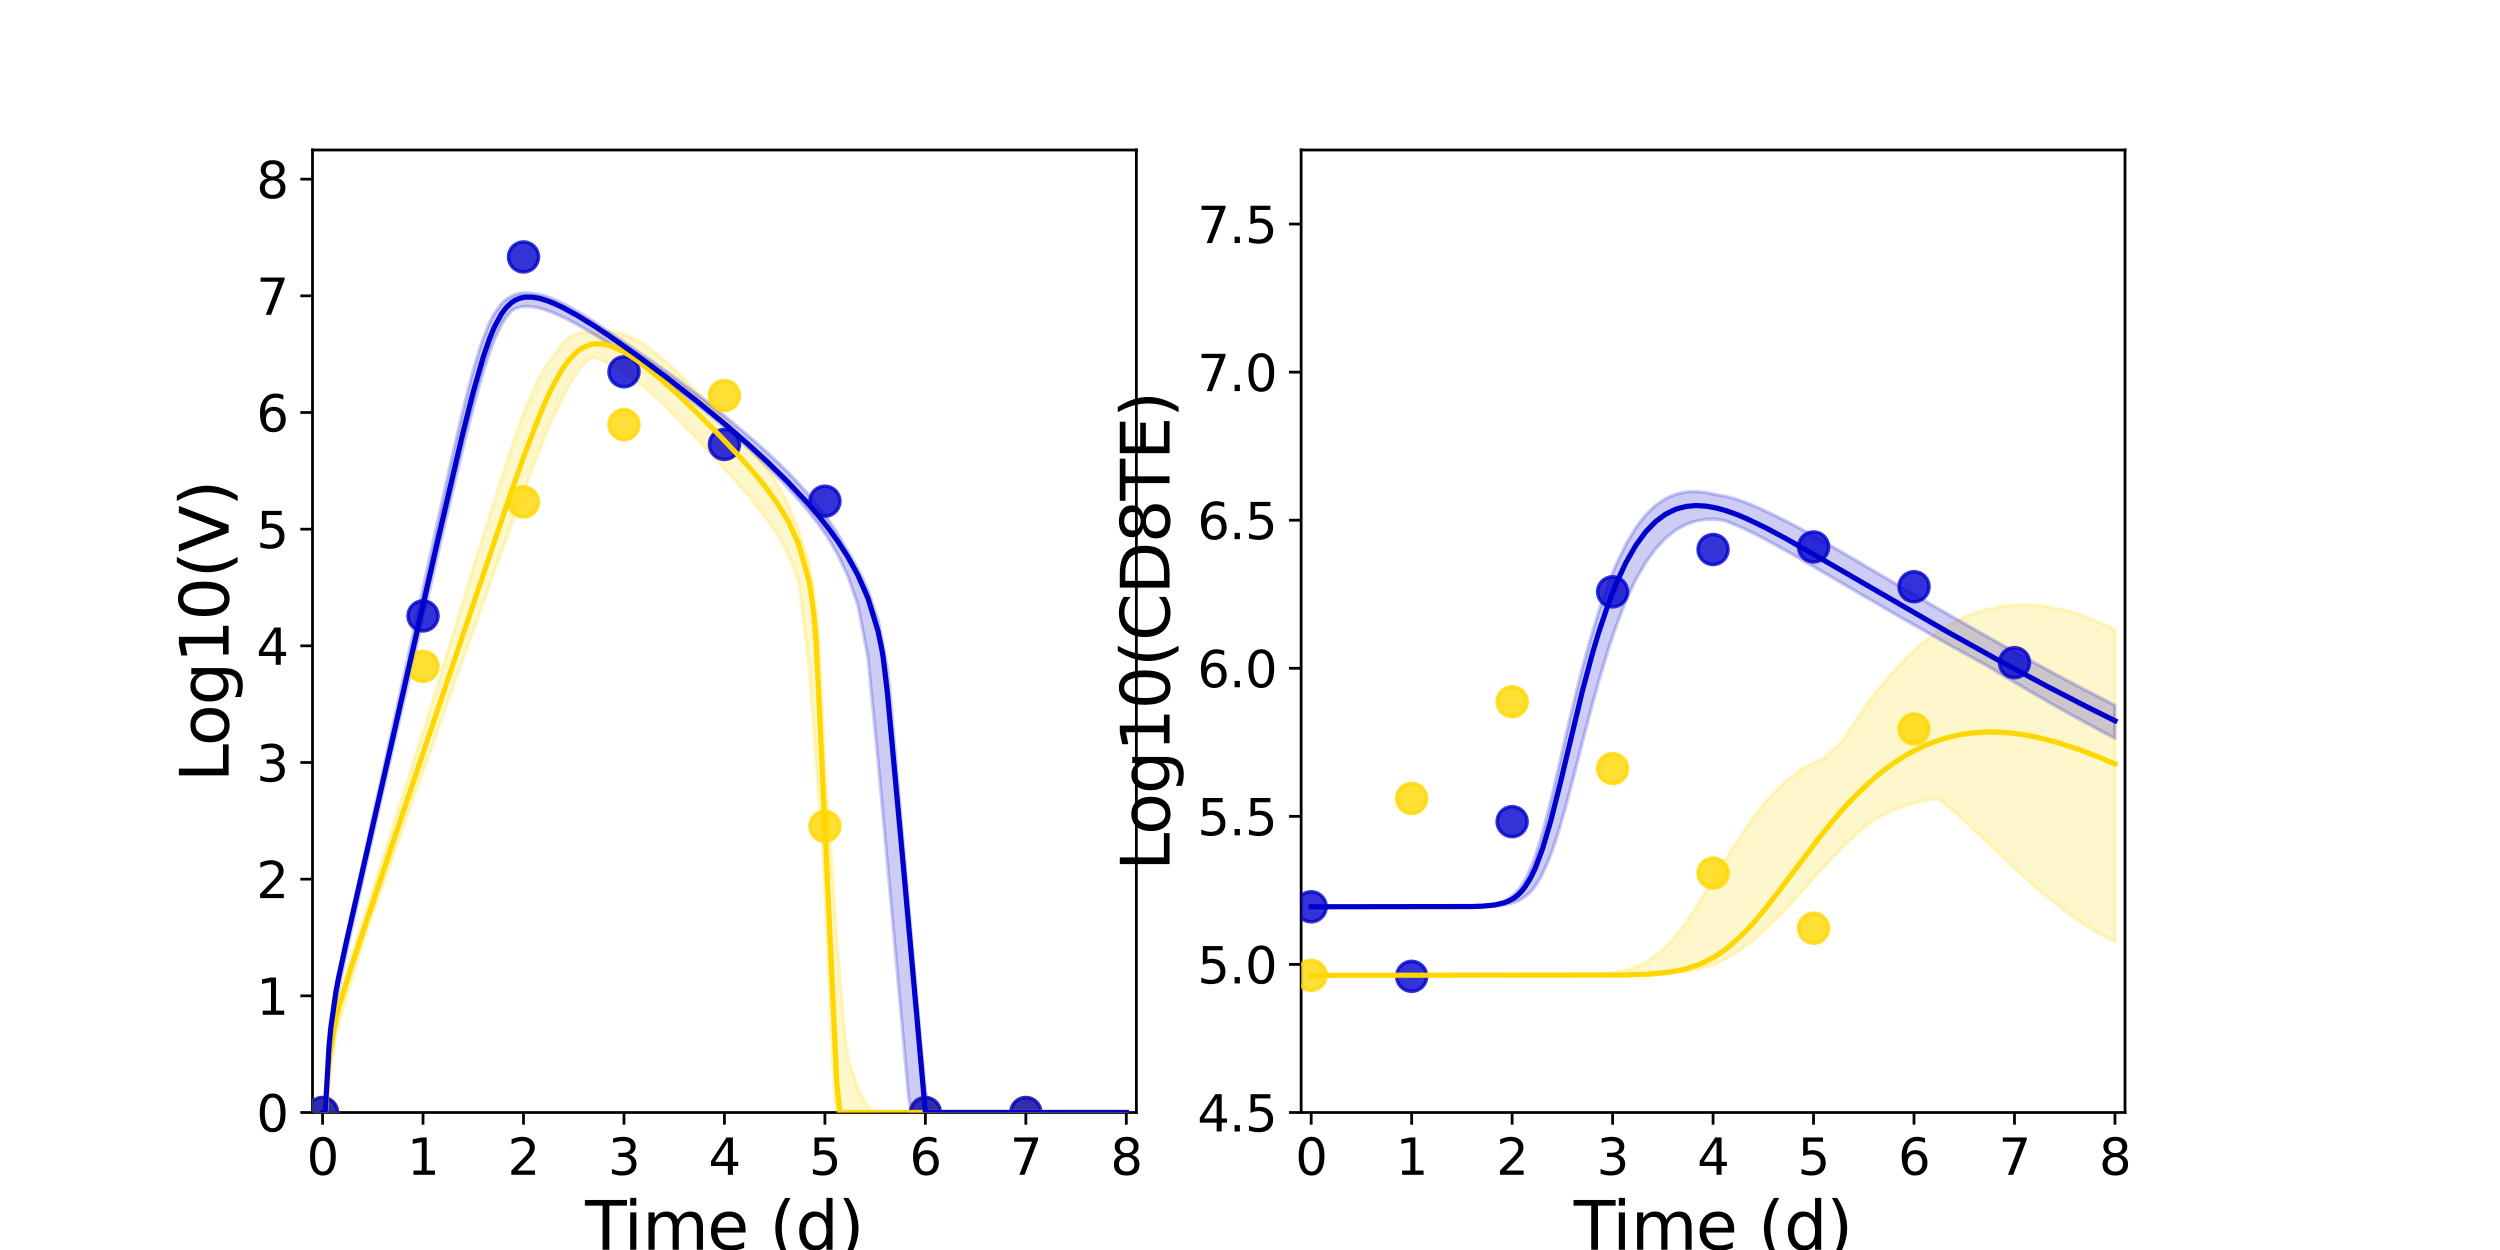 <?xml version="1.0" encoding="utf-8" standalone="no"?>
<!DOCTYPE svg PUBLIC "-//W3C//DTD SVG 1.1//EN"
  "http://www.w3.org/Graphics/SVG/1.1/DTD/svg11.dtd">
<svg xmlns:xlink="http://www.w3.org/1999/xlink" width="720pt" height="360pt" viewBox="0 0 720 360" xmlns="http://www.w3.org/2000/svg" version="1.1">
 <defs>
  <style type="text/css">*{stroke-linejoin: round; stroke-linecap: butt}</style>
 </defs>
 <g id="figure_1">
  <g id="patch_1">
   <path d="M 0 360 
L 720 360 
L 720 0 
L 0 0 
z
" style="fill: #ffffff"/>
  </g>
  <g id="axes_1">
   <g id="patch_2">
    <path d="M 90 320.4 
L 327.273 320.4 
L 327.273 43.2 
L 90 43.2 
z
" style="fill: #ffffff"/>
   </g>
   <g id="matplotlib.axis_1">
    <g id="xtick_1">
     <g id="line2d_1">
      <defs>
       <path id="mb0644fa87f" d="M 0 0 
L 0 3.5 
" style="stroke: #000000; stroke-width: 0.8"/>
      </defs>
      <g>
       <use xlink:href="#mb0644fa87f" x="92.894" y="320.4" style="stroke: #000000; stroke-width: 0.8"/>
      </g>
     </g>
     <g id="text_1">
      <!-- 0 -->
      <g transform="translate(88.313 338.342) scale(0.144 -0.144)">
       <defs>
        <path id="DejaVuSans-30" d="M 2034 4250 
Q 1547 4250 1301 3770 
Q 1056 3291 1056 2328 
Q 1056 1369 1301 889 
Q 1547 409 2034 409 
Q 2525 409 2770 889 
Q 3016 1369 3016 2328 
Q 3016 3291 2770 3770 
Q 2525 4250 2034 4250 
z
M 2034 4750 
Q 2819 4750 3233 4129 
Q 3647 3509 3647 2328 
Q 3647 1150 3233 529 
Q 2819 -91 2034 -91 
Q 1250 -91 836 529 
Q 422 1150 422 2328 
Q 422 3509 836 4129 
Q 1250 4750 2034 4750 
z
" transform="scale(0.016)"/>
       </defs>
       <use xlink:href="#DejaVuSans-30"/>
      </g>
     </g>
    </g>
    <g id="xtick_2">
     <g id="line2d_2">
      <g>
       <use xlink:href="#mb0644fa87f" x="121.829" y="320.4" style="stroke: #000000; stroke-width: 0.8"/>
      </g>
     </g>
     <g id="text_2">
      <!-- 1 -->
      <g transform="translate(117.248 338.342) scale(0.144 -0.144)">
       <defs>
        <path id="DejaVuSans-31" d="M 794 531 
L 1825 531 
L 1825 4091 
L 703 3866 
L 703 4441 
L 1819 4666 
L 2450 4666 
L 2450 531 
L 3481 531 
L 3481 0 
L 794 0 
L 794 531 
z
" transform="scale(0.016)"/>
       </defs>
       <use xlink:href="#DejaVuSans-31"/>
      </g>
     </g>
    </g>
    <g id="xtick_3">
     <g id="line2d_3">
      <g>
       <use xlink:href="#mb0644fa87f" x="150.765" y="320.4" style="stroke: #000000; stroke-width: 0.8"/>
      </g>
     </g>
     <g id="text_3">
      <!-- 2 -->
      <g transform="translate(146.184 338.342) scale(0.144 -0.144)">
       <defs>
        <path id="DejaVuSans-32" d="M 1228 531 
L 3431 531 
L 3431 0 
L 469 0 
L 469 531 
Q 828 903 1448 1529 
Q 2069 2156 2228 2338 
Q 2531 2678 2651 2914 
Q 2772 3150 2772 3378 
Q 2772 3750 2511 3984 
Q 2250 4219 1831 4219 
Q 1534 4219 1204 4116 
Q 875 4013 500 3803 
L 500 4441 
Q 881 4594 1212 4672 
Q 1544 4750 1819 4750 
Q 2544 4750 2975 4387 
Q 3406 4025 3406 3419 
Q 3406 3131 3298 2873 
Q 3191 2616 2906 2266 
Q 2828 2175 2409 1742 
Q 1991 1309 1228 531 
z
" transform="scale(0.016)"/>
       </defs>
       <use xlink:href="#DejaVuSans-32"/>
      </g>
     </g>
    </g>
    <g id="xtick_4">
     <g id="line2d_4">
      <g>
       <use xlink:href="#mb0644fa87f" x="179.701" y="320.4" style="stroke: #000000; stroke-width: 0.8"/>
      </g>
     </g>
     <g id="text_4">
      <!-- 3 -->
      <g transform="translate(175.12 338.342) scale(0.144 -0.144)">
       <defs>
        <path id="DejaVuSans-33" d="M 2597 2516 
Q 3050 2419 3304 2112 
Q 3559 1806 3559 1356 
Q 3559 666 3084 287 
Q 2609 -91 1734 -91 
Q 1441 -91 1130 -33 
Q 819 25 488 141 
L 488 750 
Q 750 597 1062 519 
Q 1375 441 1716 441 
Q 2309 441 2620 675 
Q 2931 909 2931 1356 
Q 2931 1769 2642 2001 
Q 2353 2234 1838 2234 
L 1294 2234 
L 1294 2753 
L 1863 2753 
Q 2328 2753 2575 2939 
Q 2822 3125 2822 3475 
Q 2822 3834 2567 4026 
Q 2313 4219 1838 4219 
Q 1578 4219 1281 4162 
Q 984 4106 628 3988 
L 628 4550 
Q 988 4650 1302 4700 
Q 1616 4750 1894 4750 
Q 2613 4750 3031 4423 
Q 3450 4097 3450 3541 
Q 3450 3153 3228 2886 
Q 3006 2619 2597 2516 
z
" transform="scale(0.016)"/>
       </defs>
       <use xlink:href="#DejaVuSans-33"/>
      </g>
     </g>
    </g>
    <g id="xtick_5">
     <g id="line2d_5">
      <g>
       <use xlink:href="#mb0644fa87f" x="208.636" y="320.4" style="stroke: #000000; stroke-width: 0.8"/>
      </g>
     </g>
     <g id="text_5">
      <!-- 4 -->
      <g transform="translate(204.055 338.342) scale(0.144 -0.144)">
       <defs>
        <path id="DejaVuSans-34" d="M 2419 4116 
L 825 1625 
L 2419 1625 
L 2419 4116 
z
M 2253 4666 
L 3047 4666 
L 3047 1625 
L 3713 1625 
L 3713 1100 
L 3047 1100 
L 3047 0 
L 2419 0 
L 2419 1100 
L 313 1100 
L 313 1709 
L 2253 4666 
z
" transform="scale(0.016)"/>
       </defs>
       <use xlink:href="#DejaVuSans-34"/>
      </g>
     </g>
    </g>
    <g id="xtick_6">
     <g id="line2d_6">
      <g>
       <use xlink:href="#mb0644fa87f" x="237.572" y="320.4" style="stroke: #000000; stroke-width: 0.8"/>
      </g>
     </g>
     <g id="text_6">
      <!-- 5 -->
      <g transform="translate(232.991 338.342) scale(0.144 -0.144)">
       <defs>
        <path id="DejaVuSans-35" d="M 691 4666 
L 3169 4666 
L 3169 4134 
L 1269 4134 
L 1269 2991 
Q 1406 3038 1543 3061 
Q 1681 3084 1819 3084 
Q 2600 3084 3056 2656 
Q 3513 2228 3513 1497 
Q 3513 744 3044 326 
Q 2575 -91 1722 -91 
Q 1428 -91 1123 -41 
Q 819 9 494 109 
L 494 744 
Q 775 591 1075 516 
Q 1375 441 1709 441 
Q 2250 441 2565 725 
Q 2881 1009 2881 1497 
Q 2881 1984 2565 2268 
Q 2250 2553 1709 2553 
Q 1456 2553 1204 2497 
Q 953 2441 691 2322 
L 691 4666 
z
" transform="scale(0.016)"/>
       </defs>
       <use xlink:href="#DejaVuSans-35"/>
      </g>
     </g>
    </g>
    <g id="xtick_7">
     <g id="line2d_7">
      <g>
       <use xlink:href="#mb0644fa87f" x="266.508" y="320.4" style="stroke: #000000; stroke-width: 0.8"/>
      </g>
     </g>
     <g id="text_7">
      <!-- 6 -->
      <g transform="translate(261.927 338.342) scale(0.144 -0.144)">
       <defs>
        <path id="DejaVuSans-36" d="M 2113 2584 
Q 1688 2584 1439 2293 
Q 1191 2003 1191 1497 
Q 1191 994 1439 701 
Q 1688 409 2113 409 
Q 2538 409 2786 701 
Q 3034 994 3034 1497 
Q 3034 2003 2786 2293 
Q 2538 2584 2113 2584 
z
M 3366 4563 
L 3366 3988 
Q 3128 4100 2886 4159 
Q 2644 4219 2406 4219 
Q 1781 4219 1451 3797 
Q 1122 3375 1075 2522 
Q 1259 2794 1537 2939 
Q 1816 3084 2150 3084 
Q 2853 3084 3261 2657 
Q 3669 2231 3669 1497 
Q 3669 778 3244 343 
Q 2819 -91 2113 -91 
Q 1303 -91 875 529 
Q 447 1150 447 2328 
Q 447 3434 972 4092 
Q 1497 4750 2381 4750 
Q 2619 4750 2861 4703 
Q 3103 4656 3366 4563 
z
" transform="scale(0.016)"/>
       </defs>
       <use xlink:href="#DejaVuSans-36"/>
      </g>
     </g>
    </g>
    <g id="xtick_8">
     <g id="line2d_8">
      <g>
       <use xlink:href="#mb0644fa87f" x="295.443" y="320.4" style="stroke: #000000; stroke-width: 0.8"/>
      </g>
     </g>
     <g id="text_8">
      <!-- 7 -->
      <g transform="translate(290.862 338.342) scale(0.144 -0.144)">
       <defs>
        <path id="DejaVuSans-37" d="M 525 4666 
L 3525 4666 
L 3525 4397 
L 1831 0 
L 1172 0 
L 2766 4134 
L 525 4134 
L 525 4666 
z
" transform="scale(0.016)"/>
       </defs>
       <use xlink:href="#DejaVuSans-37"/>
      </g>
     </g>
    </g>
    <g id="xtick_9">
     <g id="line2d_9">
      <g>
       <use xlink:href="#mb0644fa87f" x="324.379" y="320.4" style="stroke: #000000; stroke-width: 0.8"/>
      </g>
     </g>
     <g id="text_9">
      <!-- 8 -->
      <g transform="translate(319.798 338.342) scale(0.144 -0.144)">
       <defs>
        <path id="DejaVuSans-38" d="M 2034 2216 
Q 1584 2216 1326 1975 
Q 1069 1734 1069 1313 
Q 1069 891 1326 650 
Q 1584 409 2034 409 
Q 2484 409 2743 651 
Q 3003 894 3003 1313 
Q 3003 1734 2745 1975 
Q 2488 2216 2034 2216 
z
M 1403 2484 
Q 997 2584 770 2862 
Q 544 3141 544 3541 
Q 544 4100 942 4425 
Q 1341 4750 2034 4750 
Q 2731 4750 3128 4425 
Q 3525 4100 3525 3541 
Q 3525 3141 3298 2862 
Q 3072 2584 2669 2484 
Q 3125 2378 3379 2068 
Q 3634 1759 3634 1313 
Q 3634 634 3220 271 
Q 2806 -91 2034 -91 
Q 1263 -91 848 271 
Q 434 634 434 1313 
Q 434 1759 690 2068 
Q 947 2378 1403 2484 
z
M 1172 3481 
Q 1172 3119 1398 2916 
Q 1625 2713 2034 2713 
Q 2441 2713 2670 2916 
Q 2900 3119 2900 3481 
Q 2900 3844 2670 4047 
Q 2441 4250 2034 4250 
Q 1625 4250 1398 4047 
Q 1172 3844 1172 3481 
z
" transform="scale(0.016)"/>
       </defs>
       <use xlink:href="#DejaVuSans-38"/>
      </g>
     </g>
    </g>
    <g id="text_10">
     <!-- Time (d) -->
     <g transform="translate(168.511 359.925) scale(0.192 -0.192)">
      <defs>
       <path id="DejaVuSans-54" d="M -19 4666 
L 3928 4666 
L 3928 4134 
L 2272 4134 
L 2272 0 
L 1638 0 
L 1638 4134 
L -19 4134 
L -19 4666 
z
" transform="scale(0.016)"/>
       <path id="DejaVuSans-69" d="M 603 3500 
L 1178 3500 
L 1178 0 
L 603 0 
L 603 3500 
z
M 603 4863 
L 1178 4863 
L 1178 4134 
L 603 4134 
L 603 4863 
z
" transform="scale(0.016)"/>
       <path id="DejaVuSans-6d" d="M 3328 2828 
Q 3544 3216 3844 3400 
Q 4144 3584 4550 3584 
Q 5097 3584 5394 3201 
Q 5691 2819 5691 2113 
L 5691 0 
L 5113 0 
L 5113 2094 
Q 5113 2597 4934 2840 
Q 4756 3084 4391 3084 
Q 3944 3084 3684 2787 
Q 3425 2491 3425 1978 
L 3425 0 
L 2847 0 
L 2847 2094 
Q 2847 2600 2669 2842 
Q 2491 3084 2119 3084 
Q 1678 3084 1418 2786 
Q 1159 2488 1159 1978 
L 1159 0 
L 581 0 
L 581 3500 
L 1159 3500 
L 1159 2956 
Q 1356 3278 1631 3431 
Q 1906 3584 2284 3584 
Q 2666 3584 2933 3390 
Q 3200 3197 3328 2828 
z
" transform="scale(0.016)"/>
       <path id="DejaVuSans-65" d="M 3597 1894 
L 3597 1613 
L 953 1613 
Q 991 1019 1311 708 
Q 1631 397 2203 397 
Q 2534 397 2845 478 
Q 3156 559 3463 722 
L 3463 178 
Q 3153 47 2828 -22 
Q 2503 -91 2169 -91 
Q 1331 -91 842 396 
Q 353 884 353 1716 
Q 353 2575 817 3079 
Q 1281 3584 2069 3584 
Q 2775 3584 3186 3129 
Q 3597 2675 3597 1894 
z
M 3022 2063 
Q 3016 2534 2758 2815 
Q 2500 3097 2075 3097 
Q 1594 3097 1305 2825 
Q 1016 2553 972 2059 
L 3022 2063 
z
" transform="scale(0.016)"/>
       <path id="DejaVuSans-20" transform="scale(0.016)"/>
       <path id="DejaVuSans-28" d="M 1984 4856 
Q 1566 4138 1362 3434 
Q 1159 2731 1159 2009 
Q 1159 1288 1364 580 
Q 1569 -128 1984 -844 
L 1484 -844 
Q 1016 -109 783 600 
Q 550 1309 550 2009 
Q 550 2706 781 3412 
Q 1013 4119 1484 4856 
L 1984 4856 
z
" transform="scale(0.016)"/>
       <path id="DejaVuSans-64" d="M 2906 2969 
L 2906 4863 
L 3481 4863 
L 3481 0 
L 2906 0 
L 2906 525 
Q 2725 213 2448 61 
Q 2172 -91 1784 -91 
Q 1150 -91 751 415 
Q 353 922 353 1747 
Q 353 2572 751 3078 
Q 1150 3584 1784 3584 
Q 2172 3584 2448 3432 
Q 2725 3281 2906 2969 
z
M 947 1747 
Q 947 1113 1208 752 
Q 1469 391 1925 391 
Q 2381 391 2643 752 
Q 2906 1113 2906 1747 
Q 2906 2381 2643 2742 
Q 2381 3103 1925 3103 
Q 1469 3103 1208 2742 
Q 947 2381 947 1747 
z
" transform="scale(0.016)"/>
       <path id="DejaVuSans-29" d="M 513 4856 
L 1013 4856 
Q 1481 4119 1714 3412 
Q 1947 2706 1947 2009 
Q 1947 1309 1714 600 
Q 1481 -109 1013 -844 
L 513 -844 
Q 928 -128 1133 580 
Q 1338 1288 1338 2009 
Q 1338 2731 1133 3434 
Q 928 4138 513 4856 
z
" transform="scale(0.016)"/>
      </defs>
      <use xlink:href="#DejaVuSans-54"/>
      <use xlink:href="#DejaVuSans-69" x="57.959"/>
      <use xlink:href="#DejaVuSans-6d" x="85.742"/>
      <use xlink:href="#DejaVuSans-65" x="183.154"/>
      <use xlink:href="#DejaVuSans-20" x="244.678"/>
      <use xlink:href="#DejaVuSans-28" x="276.465"/>
      <use xlink:href="#DejaVuSans-64" x="315.479"/>
      <use xlink:href="#DejaVuSans-29" x="378.955"/>
     </g>
    </g>
   </g>
   <g id="matplotlib.axis_2">
    <g id="ytick_1">
     <g id="line2d_10">
      <defs>
       <path id="ma6f121e40d" d="M 0 0 
L -3.5 0 
" style="stroke: #000000; stroke-width: 0.8"/>
      </defs>
      <g>
       <use xlink:href="#ma6f121e40d" x="90" y="320.4" style="stroke: #000000; stroke-width: 0.8"/>
      </g>
     </g>
     <g id="text_11">
      <!-- 0 -->
      <g transform="translate(73.838 325.871) scale(0.144 -0.144)">
       <use xlink:href="#DejaVuSans-30"/>
      </g>
     </g>
    </g>
    <g id="ytick_2">
     <g id="line2d_11">
      <g>
       <use xlink:href="#ma6f121e40d" x="90" y="286.8" style="stroke: #000000; stroke-width: 0.8"/>
      </g>
     </g>
     <g id="text_12">
      <!-- 1 -->
      <g transform="translate(73.838 292.271) scale(0.144 -0.144)">
       <use xlink:href="#DejaVuSans-31"/>
      </g>
     </g>
    </g>
    <g id="ytick_3">
     <g id="line2d_12">
      <g>
       <use xlink:href="#ma6f121e40d" x="90" y="253.2" style="stroke: #000000; stroke-width: 0.8"/>
      </g>
     </g>
     <g id="text_13">
      <!-- 2 -->
      <g transform="translate(73.838 258.671) scale(0.144 -0.144)">
       <use xlink:href="#DejaVuSans-32"/>
      </g>
     </g>
    </g>
    <g id="ytick_4">
     <g id="line2d_13">
      <g>
       <use xlink:href="#ma6f121e40d" x="90" y="219.6" style="stroke: #000000; stroke-width: 0.8"/>
      </g>
     </g>
     <g id="text_14">
      <!-- 3 -->
      <g transform="translate(73.838 225.071) scale(0.144 -0.144)">
       <use xlink:href="#DejaVuSans-33"/>
      </g>
     </g>
    </g>
    <g id="ytick_5">
     <g id="line2d_14">
      <g>
       <use xlink:href="#ma6f121e40d" x="90" y="186" style="stroke: #000000; stroke-width: 0.8"/>
      </g>
     </g>
     <g id="text_15">
      <!-- 4 -->
      <g transform="translate(73.838 191.471) scale(0.144 -0.144)">
       <use xlink:href="#DejaVuSans-34"/>
      </g>
     </g>
    </g>
    <g id="ytick_6">
     <g id="line2d_15">
      <g>
       <use xlink:href="#ma6f121e40d" x="90" y="152.4" style="stroke: #000000; stroke-width: 0.8"/>
      </g>
     </g>
     <g id="text_16">
      <!-- 5 -->
      <g transform="translate(73.838 157.871) scale(0.144 -0.144)">
       <use xlink:href="#DejaVuSans-35"/>
      </g>
     </g>
    </g>
    <g id="ytick_7">
     <g id="line2d_16">
      <g>
       <use xlink:href="#ma6f121e40d" x="90" y="118.8" style="stroke: #000000; stroke-width: 0.8"/>
      </g>
     </g>
     <g id="text_17">
      <!-- 6 -->
      <g transform="translate(73.838 124.271) scale(0.144 -0.144)">
       <use xlink:href="#DejaVuSans-36"/>
      </g>
     </g>
    </g>
    <g id="ytick_8">
     <g id="line2d_17">
      <g>
       <use xlink:href="#ma6f121e40d" x="90" y="85.2" style="stroke: #000000; stroke-width: 0.8"/>
      </g>
     </g>
     <g id="text_18">
      <!-- 7 -->
      <g transform="translate(73.838 90.671) scale(0.144 -0.144)">
       <use xlink:href="#DejaVuSans-37"/>
      </g>
     </g>
    </g>
    <g id="ytick_9">
     <g id="line2d_18">
      <g>
       <use xlink:href="#ma6f121e40d" x="90" y="51.6" style="stroke: #000000; stroke-width: 0.8"/>
      </g>
     </g>
     <g id="text_19">
      <!-- 8 -->
      <g transform="translate(73.838 57.071) scale(0.144 -0.144)">
       <use xlink:href="#DejaVuSans-38"/>
      </g>
     </g>
    </g>
    <g id="text_20">
     <!-- Log10(V) -->
     <g transform="translate(65.845 225.224) rotate(-90) scale(0.192 -0.192)">
      <defs>
       <path id="DejaVuSans-4c" d="M 628 4666 
L 1259 4666 
L 1259 531 
L 3531 531 
L 3531 0 
L 628 0 
L 628 4666 
z
" transform="scale(0.016)"/>
       <path id="DejaVuSans-6f" d="M 1959 3097 
Q 1497 3097 1228 2736 
Q 959 2375 959 1747 
Q 959 1119 1226 758 
Q 1494 397 1959 397 
Q 2419 397 2687 759 
Q 2956 1122 2956 1747 
Q 2956 2369 2687 2733 
Q 2419 3097 1959 3097 
z
M 1959 3584 
Q 2709 3584 3137 3096 
Q 3566 2609 3566 1747 
Q 3566 888 3137 398 
Q 2709 -91 1959 -91 
Q 1206 -91 779 398 
Q 353 888 353 1747 
Q 353 2609 779 3096 
Q 1206 3584 1959 3584 
z
" transform="scale(0.016)"/>
       <path id="DejaVuSans-67" d="M 2906 1791 
Q 2906 2416 2648 2759 
Q 2391 3103 1925 3103 
Q 1463 3103 1205 2759 
Q 947 2416 947 1791 
Q 947 1169 1205 825 
Q 1463 481 1925 481 
Q 2391 481 2648 825 
Q 2906 1169 2906 1791 
z
M 3481 434 
Q 3481 -459 3084 -895 
Q 2688 -1331 1869 -1331 
Q 1566 -1331 1297 -1286 
Q 1028 -1241 775 -1147 
L 775 -588 
Q 1028 -725 1275 -790 
Q 1522 -856 1778 -856 
Q 2344 -856 2625 -561 
Q 2906 -266 2906 331 
L 2906 616 
Q 2728 306 2450 153 
Q 2172 0 1784 0 
Q 1141 0 747 490 
Q 353 981 353 1791 
Q 353 2603 747 3093 
Q 1141 3584 1784 3584 
Q 2172 3584 2450 3431 
Q 2728 3278 2906 2969 
L 2906 3500 
L 3481 3500 
L 3481 434 
z
" transform="scale(0.016)"/>
       <path id="DejaVuSans-56" d="M 1831 0 
L 50 4666 
L 709 4666 
L 2188 738 
L 3669 4666 
L 4325 4666 
L 2547 0 
L 1831 0 
z
" transform="scale(0.016)"/>
      </defs>
      <use xlink:href="#DejaVuSans-4c"/>
      <use xlink:href="#DejaVuSans-6f" x="53.963"/>
      <use xlink:href="#DejaVuSans-67" x="115.145"/>
      <use xlink:href="#DejaVuSans-31" x="178.621"/>
      <use xlink:href="#DejaVuSans-30" x="242.244"/>
      <use xlink:href="#DejaVuSans-28" x="305.867"/>
      <use xlink:href="#DejaVuSans-56" x="344.881"/>
      <use xlink:href="#DejaVuSans-29" x="413.289"/>
     </g>
    </g>
   </g>
   <g id="patch_3">
    <path d="M 90 320.4 
L 90 43.2 
" style="fill: none; stroke: #000000; stroke-width: 0.8; stroke-linejoin: miter; stroke-linecap: square"/>
   </g>
   <g id="patch_4">
    <path d="M 327.273 320.4 
L 327.273 43.2 
" style="fill: none; stroke: #000000; stroke-width: 0.8; stroke-linejoin: miter; stroke-linecap: square"/>
   </g>
   <g id="patch_5">
    <path d="M 90 320.4 
L 327.273 320.4 
" style="fill: none; stroke: #000000; stroke-width: 0.8; stroke-linejoin: miter; stroke-linecap: square"/>
   </g>
   <g id="patch_6">
    <path d="M 90 43.2 
L 327.273 43.2 
" style="fill: none; stroke: #000000; stroke-width: 0.8; stroke-linejoin: miter; stroke-linecap: square"/>
   </g>
   <g id="PolyCollection_1">
    <defs>
     <path id="mf68946c25b" d="M 92.894 -39.6 
L 92.894 -39.6 
L 92.894 -39.6 
L 92.897 -39.6 
L 92.929 -39.6 
L 93.072 -39.6 
L 93.168 -39.6 
L 93.517 -39.6 
L 93.746 -39.6 
L 94.512 -45.88 
L 95.065 -51.082 
L 96.813 -61.739 
L 97.693 -65.524 
L 100.07 -73.809 
L 101.154 -77.321 
L 103.45 -84.692 
L 104.683 -88.627 
L 106.955 -95.707 
L 108.316 -99.54 
L 110.606 -106.002 
L 112.066 -110.112 
L 114.349 -116.554 
L 115.884 -120.879 
L 118.163 -127.307 
L 119.754 -131.791 
L 122.266 -138.887 
L 123.832 -143.301 
L 126.001 -149.414 
L 127.632 -154.009 
L 129.999 -160.685 
L 131.62 -165.252 
L 133.807 -171.409 
L 135.466 -176.048 
L 137.816 -182.601 
L 139.453 -187.165 
L 141.632 -193.219 
L 143.302 -197.862 
L 145.637 -204.299 
L 147.295 -208.859 
L 149.525 -214.912 
L 151.224 -219.492 
L 153.635 -225.82 
L 155.342 -230.206 
L 157.643 -235.868 
L 159.391 -239.932 
L 161.857 -245.201 
L 163.602 -248.52 
L 166.265 -252.827 
L 168.014 -255.059 
L 170.38 -257.102 
L 172.175 -256.596 
L 174.619 -255.604 
L 176.412 -254.663 
L 178.914 -253.171 
L 180.739 -251.94 
L 183.364 -250.058 
L 185.254 -248.6 
L 188.094 -246.328 
L 190.088 -244.444 
L 192.981 -241.565 
L 195.272 -239.235 
L 198.165 -236.241 
L 201.059 -233.199 
L 203.952 -230.108 
L 206.846 -226.975 
L 209.74 -223.786 
L 212.633 -220.527 
L 215.527 -217.172 
L 218.42 -213.63 
L 221.314 -209.825 
L 224.207 -205.536 
L 227.101 -200.258 
L 229.994 -192.486 
L 232.888 -168.905 
L 233.467 -161.264 
L 234.045 -153.573 
L 234.381 -149.094 
L 234.814 -143.306 
L 235.015 -140.618 
L 235.134 -139.033 
L 235.184 -138.356 
L 235.209 -138.023 
L 235.218 -137.906 
L 235.222 -137.856 
L 235.224 -137.828 
L 235.224 -137.826 
L 235.225 -137.811 
L 235.228 -137.776 
L 235.231 -137.736 
L 235.242 -137.582 
L 235.274 -137.161 
L 235.359 -136.014 
L 235.661 -131.949 
L 235.895 -128.787 
L 236.443 -121.399 
L 236.807 -116.075 
L 237.546 -103.025 
L 238.022 -92.597 
L 238.87 -74.537 
L 239.436 -61.381 
L 240.329 -43.453 
L 240.964 -39.6 
L 241.875 -39.6 
L 242.57 -39.6 
L 243.532 -39.6 
L 244.494 -39.6 
L 245.8 -39.6 
L 247.467 -39.6 
L 250.36 -39.6 
L 253.254 -39.6 
L 256.148 -39.6 
L 259.041 -39.6 
L 261.935 -39.6 
L 264.828 -39.6 
L 267.722 -39.6 
L 270.615 -39.6 
L 273.509 -39.6 
L 276.403 -39.6 
L 279.296 -39.6 
L 282.19 -39.6 
L 285.083 -39.6 
L 287.977 -39.6 
L 290.87 -39.6 
L 293.764 -39.6 
L 296.658 -39.6 
L 299.551 -39.6 
L 302.445 -39.6 
L 305.338 -39.6 
L 308.232 -39.6 
L 311.125 -39.6 
L 314.019 -39.6 
L 316.913 -39.6 
L 319.806 -39.6 
L 322.7 -39.6 
L 324.379 -39.6 
L 324.379 -39.6 
L 324.379 -39.6 
L 322.7 -39.6 
L 319.806 -39.6 
L 316.913 -39.6 
L 314.019 -39.6 
L 311.125 -39.6 
L 308.232 -39.6 
L 305.338 -39.6 
L 302.445 -39.6 
L 299.551 -39.6 
L 296.658 -39.6 
L 293.764 -39.6 
L 290.87 -39.6 
L 287.977 -39.6 
L 285.083 -39.6 
L 282.19 -39.6 
L 279.296 -39.6 
L 276.403 -39.6 
L 273.509 -39.6 
L 270.615 -39.6 
L 267.722 -39.6 
L 264.828 -39.6 
L 261.935 -39.6 
L 259.041 -39.6 
L 256.148 -39.6 
L 253.254 -39.6 
L 250.36 -40.552 
L 247.467 -45.513 
L 245.8 -50.139 
L 244.494 -54.145 
L 243.532 -60.499 
L 242.57 -70.671 
L 241.875 -78.533 
L 240.964 -91.109 
L 240.329 -99.991 
L 239.436 -112.524 
L 238.87 -120.483 
L 238.022 -132.365 
L 237.546 -140.783 
L 236.807 -155.822 
L 236.443 -164.347 
L 235.895 -175.23 
L 235.661 -178.226 
L 235.359 -181.681 
L 235.274 -182.732 
L 235.242 -183.119 
L 235.231 -183.261 
L 235.228 -183.298 
L 235.225 -183.33 
L 235.224 -183.344 
L 235.224 -183.345 
L 235.222 -183.371 
L 235.218 -183.416 
L 235.209 -183.524 
L 235.184 -183.763 
L 235.134 -184.185 
L 235.015 -185.17 
L 234.814 -186.843 
L 234.381 -189.759 
L 234.045 -191.85 
L 233.467 -194.718 
L 232.888 -198.131 
L 229.994 -207.428 
L 227.101 -214.545 
L 224.207 -220.05 
L 221.314 -224.453 
L 218.42 -228.262 
L 215.527 -231.719 
L 212.633 -234.954 
L 209.74 -238.04 
L 206.846 -241.018 
L 203.952 -243.908 
L 201.059 -246.759 
L 198.165 -249.753 
L 195.272 -252.621 
L 192.981 -254.771 
L 190.088 -257.294 
L 188.094 -258.881 
L 185.254 -260.87 
L 183.364 -261.97 
L 180.739 -263.185 
L 178.914 -263.925 
L 176.412 -264.528 
L 174.619 -264.515 
L 172.175 -264.087 
L 170.38 -264.163 
L 168.014 -264.296 
L 166.265 -264.016 
L 163.602 -262.446 
L 161.857 -260.942 
L 159.391 -257.554 
L 157.643 -255.279 
L 155.342 -251.369 
L 153.635 -247.801 
L 151.224 -241.97 
L 149.525 -237.407 
L 147.295 -231.033 
L 145.637 -226.055 
L 143.302 -218.83 
L 141.632 -213.547 
L 139.453 -206.575 
L 137.816 -201.29 
L 135.466 -193.664 
L 133.807 -188.251 
L 131.62 -181.107 
L 129.999 -175.803 
L 127.632 -168.059 
L 126.001 -162.7 
L 123.832 -155.609 
L 122.266 -150.699 
L 119.754 -142.778 
L 118.163 -137.783 
L 115.884 -130.607 
L 114.349 -125.791 
L 112.066 -118.599 
L 110.606 -114.022 
L 108.316 -106.809 
L 106.955 -102.54 
L 104.683 -95.387 
L 103.45 -91.52 
L 101.154 -84.271 
L 100.07 -80.772 
L 97.693 -72.503 
L 96.813 -68.403 
L 95.065 -57.86 
L 94.512 -51.84 
L 93.746 -39.863 
L 93.517 -39.6 
L 93.168 -39.6 
L 93.072 -39.6 
L 92.929 -39.6 
L 92.897 -39.6 
L 92.894 -39.6 
L 92.894 -39.6 
z
" style="stroke: #ffd700; stroke-opacity: 0.2"/>
    </defs>
    <g clip-path="url(#p8b3daaa234)">
     <use xlink:href="#mf68946c25b" x="0" y="360" style="fill: #ffd700; fill-opacity: 0.2; stroke: #ffd700; stroke-opacity: 0.2"/>
    </g>
   </g>
   <g id="PolyCollection_2">
    <defs>
     <path id="me76c981f6e" d="M 92.894 -39.6 
L 92.894 -39.6 
L 92.894 -39.6 
L 92.897 -39.6 
L 92.93 -39.6 
L 93.101 -39.6 
L 93.211 -39.6 
L 93.631 -39.6 
L 93.884 -40.856 
L 94.744 -54.259 
L 95.249 -60.13 
L 96.737 -70.733 
L 97.428 -74.66 
L 99.016 -82.267 
L 99.838 -85.999 
L 101.443 -93.188 
L 102.369 -97.306 
L 103.991 -104.536 
L 104.998 -108.971 
L 106.623 -116.157 
L 107.691 -120.822 
L 109.315 -127.836 
L 110.43 -132.647 
L 112.046 -139.629 
L 113.194 -144.583 
L 114.961 -152.225 
L 116.089 -157.097 
L 117.643 -163.803 
L 118.815 -168.858 
L 120.508 -176.168 
L 121.676 -181.207 
L 123.258 -188.02 
L 124.455 -193.172 
L 126.159 -200.497 
L 127.347 -205.589 
L 128.947 -212.413 
L 130.165 -217.581 
L 131.895 -224.841 
L 133.118 -229.912 
L 134.989 -237.451 
L 136.209 -242.234 
L 137.915 -248.512 
L 139.194 -252.942 
L 141.057 -258.604 
L 142.354 -262.102 
L 144.416 -266.397 
L 145.738 -268.638 
L 147.282 -270.437 
L 148.514 -271.196 
L 149.905 -271.594 
L 151.297 -271.747 
L 152.45 -271.735 
L 153.472 -271.629 
L 154.494 -271.445 
L 155.34 -271.25 
L 156.073 -271.045 
L 156.82 -270.823 
L 157.441 -270.616 
L 158.823 -270.102 
L 159.582 -269.796 
L 161.104 -269.131 
L 161.989 -268.72 
L 163.61 -267.922 
L 164.621 -267.402 
L 166.368 -266.457 
L 167.532 -265.799 
L 169.575 -264.602 
L 170.988 -263.76 
L 173.786 -262.029 
L 175.689 -260.828 
L 178.583 -258.952 
L 180.549 -257.657 
L 183.443 -255.715 
L 186.337 -253.734 
L 189.23 -251.717 
L 192.124 -249.662 
L 195.017 -247.569 
L 197.911 -245.434 
L 200.804 -243.254 
L 203.698 -241.027 
L 206.592 -238.699 
L 209.485 -236.286 
L 212.379 -233.738 
L 215.272 -231.106 
L 218.166 -228.393 
L 221.059 -225.588 
L 223.953 -222.671 
L 226.847 -219.619 
L 229.74 -216.402 
L 232.634 -212.973 
L 235.527 -209.268 
L 238.421 -205.187 
L 241.314 -200.193 
L 244.208 -194.042 
L 247.102 -185.635 
L 249.995 -170.518 
L 252.889 -140.713 
L 253.467 -134.4 
L 254.046 -128.088 
L 254.343 -124.847 
L 255.252 -114.888 
L 255.31 -114.26 
L 255.423 -113.015 
L 255.451 -112.704 
L 255.468 -112.518 
L 255.469 -112.51 
L 255.475 -112.436 
L 255.492 -112.257 
L 255.505 -112.11 
L 255.531 -111.826 
L 255.557 -111.542 
L 255.756 -109.347 
L 256.298 -103.389 
L 256.703 -98.932 
L 257.642 -88.556 
L 258.242 -81.911 
L 259.483 -68.169 
L 260.243 -59.747 
L 261.655 -44.14 
L 262.536 -39.6 
L 264.021 -39.6 
L 264.995 -39.6 
L 266.501 -39.6 
L 267.549 -39.6 
L 269.08 -39.6 
L 270.228 -39.6 
L 271.944 -39.6 
L 273.66 -39.6 
L 276.111 -39.6 
L 278.639 -39.6 
L 281.533 -39.6 
L 284.427 -39.6 
L 287.32 -39.6 
L 290.214 -39.6 
L 293.107 -39.6 
L 296.001 -39.6 
L 298.894 -39.6 
L 301.788 -39.6 
L 304.681 -39.6 
L 307.575 -39.6 
L 310.469 -39.6 
L 313.362 -39.6 
L 316.256 -39.6 
L 319.149 -39.6 
L 322.043 -39.6 
L 324.379 -39.6 
L 324.379 -39.6 
L 324.379 -39.6 
L 322.043 -39.6 
L 319.149 -39.6 
L 316.256 -39.6 
L 313.362 -39.6 
L 310.469 -39.6 
L 307.575 -39.6 
L 304.681 -39.6 
L 301.788 -39.6 
L 298.894 -39.6 
L 296.001 -39.6 
L 293.107 -39.6 
L 290.214 -39.6 
L 287.32 -39.6 
L 284.427 -39.6 
L 281.533 -39.6 
L 278.639 -39.6 
L 276.111 -39.6 
L 273.66 -39.6 
L 271.944 -39.6 
L 270.228 -39.6 
L 269.08 -39.6 
L 267.549 -40.889 
L 266.501 -45.918 
L 264.995 -61.756 
L 264.021 -72.83 
L 262.536 -89.679 
L 261.655 -99.647 
L 260.243 -115.541 
L 259.483 -124.054 
L 258.242 -138.485 
L 257.642 -145.414 
L 256.703 -156.206 
L 256.298 -160.808 
L 255.756 -165.961 
L 255.557 -167.588 
L 255.531 -167.725 
L 255.505 -167.862 
L 255.492 -167.933 
L 255.475 -168.019 
L 255.469 -168.055 
L 255.468 -168.058 
L 255.451 -168.148 
L 255.423 -168.298 
L 255.31 -168.899 
L 255.252 -169.201 
L 254.343 -174.061 
L 254.046 -175.6 
L 253.467 -178.669 
L 252.889 -181.387 
L 249.995 -189.98 
L 247.102 -196.184 
L 244.208 -201.2 
L 241.314 -206.147 
L 238.421 -210.502 
L 235.527 -214.344 
L 232.634 -217.825 
L 229.74 -221.038 
L 226.847 -224.044 
L 223.953 -226.886 
L 221.059 -229.593 
L 218.166 -232.187 
L 215.272 -234.685 
L 212.379 -237.123 
L 209.485 -239.532 
L 206.592 -241.878 
L 203.698 -244.17 
L 200.804 -246.409 
L 197.911 -248.601 
L 195.017 -250.749 
L 192.124 -252.854 
L 189.23 -254.919 
L 186.337 -256.944 
L 183.443 -258.929 
L 180.549 -260.923 
L 178.583 -262.27 
L 175.689 -264.208 
L 173.786 -265.506 
L 170.988 -267.373 
L 169.575 -268.282 
L 167.532 -269.56 
L 166.368 -270.258 
L 164.621 -271.268 
L 163.61 -271.821 
L 161.989 -272.668 
L 161.104 -273.095 
L 159.582 -273.785 
L 158.823 -274.09 
L 157.441 -274.602 
L 156.82 -274.798 
L 156.073 -275.009 
L 155.34 -275.181 
L 154.494 -275.334 
L 153.472 -275.447 
L 152.45 -275.586 
L 151.297 -275.661 
L 149.905 -275.564 
L 148.514 -275.228 
L 147.282 -274.691 
L 145.738 -273.769 
L 144.416 -272.581 
L 142.354 -269.662 
L 141.057 -267.276 
L 139.194 -262.604 
L 137.915 -258.899 
L 136.209 -253.038 
L 134.989 -248.511 
L 133.118 -240.942 
L 131.895 -235.81 
L 130.165 -228.283 
L 128.947 -222.897 
L 127.347 -215.728 
L 126.159 -210.371 
L 124.455 -202.635 
L 123.258 -197.186 
L 121.676 -189.974 
L 120.508 -184.643 
L 118.815 -176.899 
L 117.643 -171.54 
L 116.089 -164.434 
L 114.961 -159.278 
L 113.194 -151.177 
L 112.046 -145.927 
L 110.43 -138.524 
L 109.315 -133.429 
L 107.691 -125.991 
L 106.623 -121.111 
L 104.998 -113.665 
L 103.991 -109.073 
L 102.369 -101.642 
L 101.443 -97.426 
L 99.838 -90.159 
L 99.016 -86.423 
L 97.428 -78.758 
L 96.737 -74.961 
L 95.249 -64.24 
L 94.744 -58.665 
L 93.884 -43.838 
L 93.631 -39.68 
L 93.211 -39.6 
L 93.101 -39.6 
L 92.93 -39.6 
L 92.897 -39.6 
L 92.894 -39.6 
L 92.894 -39.6 
z
" style="stroke: #0000cd; stroke-opacity: 0.2"/>
    </defs>
    <g clip-path="url(#p8b3daaa234)">
     <use xlink:href="#me76c981f6e" x="0" y="360" style="fill: #0000cd; fill-opacity: 0.2; stroke: #0000cd; stroke-opacity: 0.2"/>
    </g>
   </g>
   <g id="PathCollection_1">
    <defs>
     <path id="m015ee38aeb" d="M 0 4.33 
C 1.148 4.33 2.25 3.874 3.062 3.062 
C 3.874 2.25 4.33 1.148 4.33 0 
C 4.33 -1.148 3.874 -2.25 3.062 -3.062 
C 2.25 -3.874 1.148 -4.33 0 -4.33 
C -1.148 -4.33 -2.25 -3.874 -3.062 -3.062 
C -3.874 -2.25 -4.33 -1.148 -4.33 0 
C -4.33 1.148 -3.874 2.25 -3.062 3.062 
C -2.25 3.874 -1.148 4.33 0 4.33 
z
" style="stroke: #ffd700; stroke-opacity: 0.8"/>
    </defs>
    <g clip-path="url(#p8b3daaa234)">
     <use xlink:href="#m015ee38aeb" x="92.894" y="320.4" style="fill: #ffd700; fill-opacity: 0.8; stroke: #ffd700; stroke-opacity: 0.8"/>
     <use xlink:href="#m015ee38aeb" x="121.829" y="191.916" style="fill: #ffd700; fill-opacity: 0.8; stroke: #ffd700; stroke-opacity: 0.8"/>
     <use xlink:href="#m015ee38aeb" x="150.765" y="144.554" style="fill: #ffd700; fill-opacity: 0.8; stroke: #ffd700; stroke-opacity: 0.8"/>
     <use xlink:href="#m015ee38aeb" x="179.701" y="122.308" style="fill: #ffd700; fill-opacity: 0.8; stroke: #ffd700; stroke-opacity: 0.8"/>
     <use xlink:href="#m015ee38aeb" x="208.636" y="113.913" style="fill: #ffd700; fill-opacity: 0.8; stroke: #ffd700; stroke-opacity: 0.8"/>
     <use xlink:href="#m015ee38aeb" x="237.572" y="237.969" style="fill: #ffd700; fill-opacity: 0.8; stroke: #ffd700; stroke-opacity: 0.8"/>
     <use xlink:href="#m015ee38aeb" x="266.508" y="320.4" style="fill: #ffd700; fill-opacity: 0.8; stroke: #ffd700; stroke-opacity: 0.8"/>
     <use xlink:href="#m015ee38aeb" x="295.443" y="320.4" style="fill: #ffd700; fill-opacity: 0.8; stroke: #ffd700; stroke-opacity: 0.8"/>
    </g>
   </g>
   <g id="PathCollection_2">
    <defs>
     <path id="m188765909e" d="M 0 4.33 
C 1.148 4.33 2.25 3.874 3.062 3.062 
C 3.874 2.25 4.33 1.148 4.33 0 
C 4.33 -1.148 3.874 -2.25 3.062 -3.062 
C 2.25 -3.874 1.148 -4.33 0 -4.33 
C -1.148 -4.33 -2.25 -3.874 -3.062 -3.062 
C -3.874 -2.25 -4.33 -1.148 -4.33 0 
C -4.33 1.148 -3.874 2.25 -3.062 3.062 
C -2.25 3.874 -1.148 4.33 0 4.33 
z
" style="stroke: #0000cd; stroke-opacity: 0.8"/>
    </defs>
    <g clip-path="url(#p8b3daaa234)">
     <use xlink:href="#m188765909e" x="92.894" y="320.4" style="fill: #0000cd; fill-opacity: 0.8; stroke: #0000cd; stroke-opacity: 0.8"/>
     <use xlink:href="#m188765909e" x="121.829" y="177.379" style="fill: #0000cd; fill-opacity: 0.8; stroke: #0000cd; stroke-opacity: 0.8"/>
     <use xlink:href="#m188765909e" x="150.765" y="74.001" style="fill: #0000cd; fill-opacity: 0.8; stroke: #0000cd; stroke-opacity: 0.8"/>
     <use xlink:href="#m188765909e" x="179.701" y="107.074" style="fill: #0000cd; fill-opacity: 0.8; stroke: #0000cd; stroke-opacity: 0.8"/>
     <use xlink:href="#m188765909e" x="208.636" y="127.999" style="fill: #0000cd; fill-opacity: 0.8; stroke: #0000cd; stroke-opacity: 0.8"/>
     <use xlink:href="#m188765909e" x="237.572" y="144.344" style="fill: #0000cd; fill-opacity: 0.8; stroke: #0000cd; stroke-opacity: 0.8"/>
     <use xlink:href="#m188765909e" x="266.508" y="320.4" style="fill: #0000cd; fill-opacity: 0.8; stroke: #0000cd; stroke-opacity: 0.8"/>
     <use xlink:href="#m188765909e" x="295.443" y="320.4" style="fill: #0000cd; fill-opacity: 0.8; stroke: #0000cd; stroke-opacity: 0.8"/>
    </g>
   </g>
   <g id="line2d_19">
    <path d="M 92.894 320.4 
L 93.746 320.4 
L 94.512 308.882 
L 95.065 303.213 
L 96.813 293.036 
L 97.693 289.615 
L 101.154 278.499 
L 114.349 239.088 
L 147.295 141.459 
L 151.224 130.466 
L 155.342 119.786 
L 157.643 114.454 
L 159.391 110.825 
L 161.857 106.472 
L 163.602 103.986 
L 166.265 101.211 
L 168.014 100.025 
L 170.38 99.154 
L 172.175 98.979 
L 174.619 99.286 
L 176.412 99.838 
L 178.914 100.963 
L 180.739 101.995 
L 183.364 103.716 
L 185.254 105.097 
L 190.088 109.019 
L 195.272 113.666 
L 201.059 119.207 
L 206.846 125.023 
L 212.633 131.122 
L 215.527 134.328 
L 218.42 137.705 
L 221.314 141.35 
L 224.207 145.438 
L 227.101 150.301 
L 229.994 156.686 
L 232.888 166.908 
L 233.467 170.066 
L 234.381 176.947 
L 235.015 184.705 
L 235.661 197.511 
L 238.022 247.367 
L 240.964 311.185 
L 241.875 320.4 
L 324.379 320.4 
L 324.379 320.4 
" clip-path="url(#p8b3daaa234)" style="fill: none; stroke: #ffd700; stroke-width: 1.5; stroke-linecap: square"/>
   </g>
   <g id="line2d_20">
    <path d="M 92.894 320.4 
L 93.631 320.4 
L 93.884 316.555 
L 94.744 301.574 
L 95.249 296.184 
L 96.737 285.652 
L 97.428 281.998 
L 99.838 270.872 
L 126.159 155.242 
L 133.118 125.456 
L 136.209 113.158 
L 139.194 102.738 
L 141.057 97.369 
L 142.354 94.251 
L 144.416 90.426 
L 145.738 88.649 
L 147.282 87.174 
L 148.514 86.387 
L 149.905 85.835 
L 151.297 85.571 
L 153.472 85.595 
L 155.34 85.93 
L 157.441 86.557 
L 159.582 87.399 
L 161.989 88.528 
L 166.368 90.927 
L 170.988 93.779 
L 175.689 96.9 
L 183.443 102.361 
L 192.124 108.813 
L 200.804 115.595 
L 209.485 122.75 
L 215.272 127.779 
L 221.059 133.076 
L 226.847 138.738 
L 232.634 144.923 
L 235.527 148.297 
L 238.421 151.934 
L 241.314 155.927 
L 244.208 160.427 
L 247.102 165.706 
L 249.995 172.328 
L 252.889 181.823 
L 254.046 187.467 
L 254.343 189.257 
L 255.557 199.418 
L 260.243 250.341 
L 266.501 320.176 
L 267.549 320.4 
L 324.379 320.4 
L 324.379 320.4 
" clip-path="url(#p8b3daaa234)" style="fill: none; stroke: #0000cd; stroke-width: 1.5; stroke-linecap: square"/>
   </g>
  </g>
  <g id="axes_2">
   <g id="patch_7">
    <path d="M 374.727 320.4 
L 612 320.4 
L 612 43.2 
L 374.727 43.2 
z
" style="fill: #ffffff"/>
   </g>
   <g id="matplotlib.axis_3">
    <g id="xtick_10">
     <g id="line2d_21">
      <g>
       <use xlink:href="#mb0644fa87f" x="377.621" y="320.4" style="stroke: #000000; stroke-width: 0.8"/>
      </g>
     </g>
     <g id="text_21">
      <!-- 0 -->
      <g transform="translate(373.04 338.342) scale(0.144 -0.144)">
       <use xlink:href="#DejaVuSans-30"/>
      </g>
     </g>
    </g>
    <g id="xtick_11">
     <g id="line2d_22">
      <g>
       <use xlink:href="#mb0644fa87f" x="406.557" y="320.4" style="stroke: #000000; stroke-width: 0.8"/>
      </g>
     </g>
     <g id="text_22">
      <!-- 1 -->
      <g transform="translate(401.976 338.342) scale(0.144 -0.144)">
       <use xlink:href="#DejaVuSans-31"/>
      </g>
     </g>
    </g>
    <g id="xtick_12">
     <g id="line2d_23">
      <g>
       <use xlink:href="#mb0644fa87f" x="435.492" y="320.4" style="stroke: #000000; stroke-width: 0.8"/>
      </g>
     </g>
     <g id="text_23">
      <!-- 2 -->
      <g transform="translate(430.911 338.342) scale(0.144 -0.144)">
       <use xlink:href="#DejaVuSans-32"/>
      </g>
     </g>
    </g>
    <g id="xtick_13">
     <g id="line2d_24">
      <g>
       <use xlink:href="#mb0644fa87f" x="464.428" y="320.4" style="stroke: #000000; stroke-width: 0.8"/>
      </g>
     </g>
     <g id="text_24">
      <!-- 3 -->
      <g transform="translate(459.847 338.342) scale(0.144 -0.144)">
       <use xlink:href="#DejaVuSans-33"/>
      </g>
     </g>
    </g>
    <g id="xtick_14">
     <g id="line2d_25">
      <g>
       <use xlink:href="#mb0644fa87f" x="493.364" y="320.4" style="stroke: #000000; stroke-width: 0.8"/>
      </g>
     </g>
     <g id="text_25">
      <!-- 4 -->
      <g transform="translate(488.783 338.342) scale(0.144 -0.144)">
       <use xlink:href="#DejaVuSans-34"/>
      </g>
     </g>
    </g>
    <g id="xtick_15">
     <g id="line2d_26">
      <g>
       <use xlink:href="#mb0644fa87f" x="522.299" y="320.4" style="stroke: #000000; stroke-width: 0.8"/>
      </g>
     </g>
     <g id="text_26">
      <!-- 5 -->
      <g transform="translate(517.718 338.342) scale(0.144 -0.144)">
       <use xlink:href="#DejaVuSans-35"/>
      </g>
     </g>
    </g>
    <g id="xtick_16">
     <g id="line2d_27">
      <g>
       <use xlink:href="#mb0644fa87f" x="551.235" y="320.4" style="stroke: #000000; stroke-width: 0.8"/>
      </g>
     </g>
     <g id="text_27">
      <!-- 6 -->
      <g transform="translate(546.654 338.342) scale(0.144 -0.144)">
       <use xlink:href="#DejaVuSans-36"/>
      </g>
     </g>
    </g>
    <g id="xtick_17">
     <g id="line2d_28">
      <g>
       <use xlink:href="#mb0644fa87f" x="580.171" y="320.4" style="stroke: #000000; stroke-width: 0.8"/>
      </g>
     </g>
     <g id="text_28">
      <!-- 7 -->
      <g transform="translate(575.59 338.342) scale(0.144 -0.144)">
       <use xlink:href="#DejaVuSans-37"/>
      </g>
     </g>
    </g>
    <g id="xtick_18">
     <g id="line2d_29">
      <g>
       <use xlink:href="#mb0644fa87f" x="609.106" y="320.4" style="stroke: #000000; stroke-width: 0.8"/>
      </g>
     </g>
     <g id="text_29">
      <!-- 8 -->
      <g transform="translate(604.525 338.342) scale(0.144 -0.144)">
       <use xlink:href="#DejaVuSans-38"/>
      </g>
     </g>
    </g>
    <g id="text_30">
     <!-- Time (d) -->
     <g transform="translate(453.239 359.925) scale(0.192 -0.192)">
      <use xlink:href="#DejaVuSans-54"/>
      <use xlink:href="#DejaVuSans-69" x="57.959"/>
      <use xlink:href="#DejaVuSans-6d" x="85.742"/>
      <use xlink:href="#DejaVuSans-65" x="183.154"/>
      <use xlink:href="#DejaVuSans-20" x="244.678"/>
      <use xlink:href="#DejaVuSans-28" x="276.465"/>
      <use xlink:href="#DejaVuSans-64" x="315.479"/>
      <use xlink:href="#DejaVuSans-29" x="378.955"/>
     </g>
    </g>
   </g>
   <g id="matplotlib.axis_4">
    <g id="ytick_10">
     <g id="line2d_30">
      <g>
       <use xlink:href="#ma6f121e40d" x="374.727" y="320.4" style="stroke: #000000; stroke-width: 0.8"/>
      </g>
     </g>
     <g id="text_31">
      <!-- 4.5 -->
      <g transform="translate(344.827 325.871) scale(0.144 -0.144)">
       <defs>
        <path id="DejaVuSans-2e" d="M 684 794 
L 1344 794 
L 1344 0 
L 684 0 
L 684 794 
z
" transform="scale(0.016)"/>
       </defs>
       <use xlink:href="#DejaVuSans-34"/>
       <use xlink:href="#DejaVuSans-2e" x="63.623"/>
       <use xlink:href="#DejaVuSans-35" x="95.41"/>
      </g>
     </g>
    </g>
    <g id="ytick_11">
     <g id="line2d_31">
      <g>
       <use xlink:href="#ma6f121e40d" x="374.727" y="277.754" style="stroke: #000000; stroke-width: 0.8"/>
      </g>
     </g>
     <g id="text_32">
      <!-- 5.0 -->
      <g transform="translate(344.827 283.225) scale(0.144 -0.144)">
       <use xlink:href="#DejaVuSans-35"/>
       <use xlink:href="#DejaVuSans-2e" x="63.623"/>
       <use xlink:href="#DejaVuSans-30" x="95.41"/>
      </g>
     </g>
    </g>
    <g id="ytick_12">
     <g id="line2d_32">
      <g>
       <use xlink:href="#ma6f121e40d" x="374.727" y="235.108" style="stroke: #000000; stroke-width: 0.8"/>
      </g>
     </g>
     <g id="text_33">
      <!-- 5.5 -->
      <g transform="translate(344.827 240.579) scale(0.144 -0.144)">
       <use xlink:href="#DejaVuSans-35"/>
       <use xlink:href="#DejaVuSans-2e" x="63.623"/>
       <use xlink:href="#DejaVuSans-35" x="95.41"/>
      </g>
     </g>
    </g>
    <g id="ytick_13">
     <g id="line2d_33">
      <g>
       <use xlink:href="#ma6f121e40d" x="374.727" y="192.462" style="stroke: #000000; stroke-width: 0.8"/>
      </g>
     </g>
     <g id="text_34">
      <!-- 6.0 -->
      <g transform="translate(344.827 197.932) scale(0.144 -0.144)">
       <use xlink:href="#DejaVuSans-36"/>
       <use xlink:href="#DejaVuSans-2e" x="63.623"/>
       <use xlink:href="#DejaVuSans-30" x="95.41"/>
      </g>
     </g>
    </g>
    <g id="ytick_14">
     <g id="line2d_34">
      <g>
       <use xlink:href="#ma6f121e40d" x="374.727" y="149.815" style="stroke: #000000; stroke-width: 0.8"/>
      </g>
     </g>
     <g id="text_35">
      <!-- 6.5 -->
      <g transform="translate(344.827 155.286) scale(0.144 -0.144)">
       <use xlink:href="#DejaVuSans-36"/>
       <use xlink:href="#DejaVuSans-2e" x="63.623"/>
       <use xlink:href="#DejaVuSans-35" x="95.41"/>
      </g>
     </g>
    </g>
    <g id="ytick_15">
     <g id="line2d_35">
      <g>
       <use xlink:href="#ma6f121e40d" x="374.727" y="107.169" style="stroke: #000000; stroke-width: 0.8"/>
      </g>
     </g>
     <g id="text_36">
      <!-- 7.0 -->
      <g transform="translate(344.827 112.64) scale(0.144 -0.144)">
       <use xlink:href="#DejaVuSans-37"/>
       <use xlink:href="#DejaVuSans-2e" x="63.623"/>
       <use xlink:href="#DejaVuSans-30" x="95.41"/>
      </g>
     </g>
    </g>
    <g id="ytick_16">
     <g id="line2d_36">
      <g>
       <use xlink:href="#ma6f121e40d" x="374.727" y="64.523" style="stroke: #000000; stroke-width: 0.8"/>
      </g>
     </g>
     <g id="text_37">
      <!-- 7.5 -->
      <g transform="translate(344.827 69.994) scale(0.144 -0.144)">
       <use xlink:href="#DejaVuSans-37"/>
       <use xlink:href="#DejaVuSans-2e" x="63.623"/>
       <use xlink:href="#DejaVuSans-35" x="95.41"/>
      </g>
     </g>
    </g>
    <g id="text_38">
     <!-- Log10(CD8TE) -->
     <g transform="translate(336.834 250.79) rotate(-90) scale(0.192 -0.192)">
      <defs>
       <path id="DejaVuSans-43" d="M 4122 4306 
L 4122 3641 
Q 3803 3938 3442 4084 
Q 3081 4231 2675 4231 
Q 1875 4231 1450 3742 
Q 1025 3253 1025 2328 
Q 1025 1406 1450 917 
Q 1875 428 2675 428 
Q 3081 428 3442 575 
Q 3803 722 4122 1019 
L 4122 359 
Q 3791 134 3420 21 
Q 3050 -91 2638 -91 
Q 1578 -91 968 557 
Q 359 1206 359 2328 
Q 359 3453 968 4101 
Q 1578 4750 2638 4750 
Q 3056 4750 3426 4639 
Q 3797 4528 4122 4306 
z
" transform="scale(0.016)"/>
       <path id="DejaVuSans-44" d="M 1259 4147 
L 1259 519 
L 2022 519 
Q 2988 519 3436 956 
Q 3884 1394 3884 2338 
Q 3884 3275 3436 3711 
Q 2988 4147 2022 4147 
L 1259 4147 
z
M 628 4666 
L 1925 4666 
Q 3281 4666 3915 4102 
Q 4550 3538 4550 2338 
Q 4550 1131 3912 565 
Q 3275 0 1925 0 
L 628 0 
L 628 4666 
z
" transform="scale(0.016)"/>
       <path id="DejaVuSans-45" d="M 628 4666 
L 3578 4666 
L 3578 4134 
L 1259 4134 
L 1259 2753 
L 3481 2753 
L 3481 2222 
L 1259 2222 
L 1259 531 
L 3634 531 
L 3634 0 
L 628 0 
L 628 4666 
z
" transform="scale(0.016)"/>
      </defs>
      <use xlink:href="#DejaVuSans-4c"/>
      <use xlink:href="#DejaVuSans-6f" x="53.963"/>
      <use xlink:href="#DejaVuSans-67" x="115.145"/>
      <use xlink:href="#DejaVuSans-31" x="178.621"/>
      <use xlink:href="#DejaVuSans-30" x="242.244"/>
      <use xlink:href="#DejaVuSans-28" x="305.867"/>
      <use xlink:href="#DejaVuSans-43" x="344.881"/>
      <use xlink:href="#DejaVuSans-44" x="414.705"/>
      <use xlink:href="#DejaVuSans-38" x="491.707"/>
      <use xlink:href="#DejaVuSans-54" x="555.33"/>
      <use xlink:href="#DejaVuSans-45" x="616.414"/>
      <use xlink:href="#DejaVuSans-29" x="679.598"/>
     </g>
    </g>
   </g>
   <g id="patch_8">
    <path d="M 374.727 320.4 
L 374.727 43.2 
" style="fill: none; stroke: #000000; stroke-width: 0.8; stroke-linejoin: miter; stroke-linecap: square"/>
   </g>
   <g id="patch_9">
    <path d="M 612 320.4 
L 612 43.2 
" style="fill: none; stroke: #000000; stroke-width: 0.8; stroke-linejoin: miter; stroke-linecap: square"/>
   </g>
   <g id="patch_10">
    <path d="M 374.727 320.4 
L 612 320.4 
" style="fill: none; stroke: #000000; stroke-width: 0.8; stroke-linejoin: miter; stroke-linecap: square"/>
   </g>
   <g id="patch_11">
    <path d="M 374.727 43.2 
L 612 43.2 
" style="fill: none; stroke: #000000; stroke-width: 0.8; stroke-linejoin: miter; stroke-linecap: square"/>
   </g>
   <g id="PolyCollection_3">
    <defs>
     <path id="m80f895e1b2" d="M 377.621 -79.107 
L 377.621 -79.107 
L 377.621 -79.107 
L 377.624 -79.107 
L 377.657 -79.107 
L 377.799 -79.107 
L 377.895 -79.107 
L 378.244 -79.107 
L 378.474 -79.107 
L 379.239 -79.107 
L 379.793 -79.107 
L 381.54 -79.107 
L 382.42 -79.107 
L 384.797 -79.107 
L 385.881 -79.107 
L 388.177 -79.107 
L 389.41 -79.107 
L 391.682 -79.107 
L 393.043 -79.107 
L 395.333 -79.107 
L 396.793 -79.107 
L 399.076 -79.107 
L 400.612 -79.107 
L 402.89 -79.107 
L 404.482 -79.107 
L 406.994 -79.107 
L 408.559 -79.107 
L 410.728 -79.107 
L 412.359 -79.107 
L 414.727 -79.107 
L 416.347 -79.107 
L 418.535 -79.107 
L 420.193 -79.107 
L 422.543 -79.107 
L 424.181 -79.107 
L 426.359 -79.107 
L 428.029 -79.107 
L 430.364 -79.107 
L 432.023 -79.107 
L 434.253 -79.107 
L 435.952 -79.107 
L 438.363 -79.107 
L 440.069 -79.107 
L 442.371 -79.107 
L 444.119 -79.107 
L 446.584 -79.108 
L 448.329 -79.108 
L 450.992 -79.108 
L 452.741 -79.109 
L 455.108 -79.11 
L 456.902 -79.112 
L 459.346 -79.115 
L 461.14 -79.119 
L 463.641 -79.126 
L 465.467 -79.135 
L 468.091 -79.155 
L 469.981 -79.178 
L 472.822 -79.229 
L 474.815 -79.284 
L 477.708 -79.402 
L 479.999 -79.544 
L 482.892 -79.806 
L 485.786 -80.191 
L 488.68 -80.763 
L 491.573 -81.543 
L 494.467 -82.617 
L 497.36 -84.028 
L 500.254 -85.79 
L 503.147 -87.838 
L 506.041 -90.165 
L 508.935 -92.78 
L 511.828 -95.636 
L 514.722 -98.675 
L 517.615 -101.836 
L 518.194 -102.473 
L 518.773 -103.116 
L 519.108 -103.49 
L 519.541 -103.973 
L 519.742 -104.197 
L 519.861 -104.329 
L 519.911 -104.386 
L 519.936 -104.414 
L 519.945 -104.424 
L 519.949 -104.428 
L 519.951 -104.43 
L 519.951 -104.43 
L 519.952 -104.431 
L 519.955 -104.434 
L 519.958 -104.438 
L 519.969 -104.451 
L 520.001 -104.486 
L 520.087 -104.582 
L 520.388 -104.918 
L 520.622 -105.18 
L 521.17 -105.791 
L 521.534 -106.197 
L 522.273 -107.02 
L 522.75 -107.549 
L 523.597 -108.488 
L 524.163 -109.11 
L 525.057 -110.09 
L 525.691 -110.779 
L 526.602 -111.762 
L 527.297 -112.505 
L 528.259 -113.519 
L 529.222 -114.523 
L 530.527 -115.852 
L 532.194 -117.509 
L 535.088 -120.238 
L 537.981 -122.718 
L 540.875 -124.449 
L 543.768 -125.948 
L 546.662 -127.209 
L 549.556 -128.234 
L 552.449 -129.03 
L 555.343 -129.601 
L 558.236 -129.955 
L 561.13 -127.651 
L 564.023 -125.112 
L 566.917 -122.481 
L 569.811 -119.784 
L 572.704 -117.049 
L 575.598 -114.301 
L 578.491 -111.568 
L 581.385 -108.875 
L 584.278 -106.245 
L 587.172 -103.703 
L 590.066 -101.267 
L 592.959 -98.955 
L 595.853 -96.781 
L 598.746 -94.755 
L 601.64 -92.884 
L 604.533 -91.173 
L 607.427 -89.619 
L 609.106 -88.79 
L 609.106 -178.681 
L 609.106 -178.681 
L 607.427 -179.505 
L 604.533 -180.842 
L 601.64 -182.036 
L 598.746 -183.081 
L 595.853 -183.971 
L 592.959 -184.698 
L 590.066 -185.256 
L 587.172 -185.638 
L 584.278 -185.838 
L 581.385 -185.847 
L 578.491 -185.657 
L 575.598 -185.262 
L 572.704 -184.654 
L 569.811 -183.823 
L 566.917 -182.761 
L 564.023 -181.46 
L 561.13 -179.911 
L 558.236 -178.105 
L 555.343 -176.034 
L 552.449 -173.689 
L 549.556 -171.061 
L 546.662 -168.145 
L 543.768 -164.932 
L 540.875 -161.42 
L 537.981 -157.616 
L 535.088 -153.518 
L 532.194 -149.109 
L 530.527 -146.442 
L 529.222 -145.276 
L 528.259 -144.453 
L 527.297 -143.584 
L 526.602 -142.937 
L 525.691 -142.051 
L 525.057 -141.417 
L 524.163 -141.023 
L 523.597 -140.811 
L 522.75 -140.468 
L 522.273 -140.261 
L 521.534 -139.911 
L 521.17 -139.731 
L 520.622 -139.446 
L 520.388 -139.316 
L 520.087 -139.148 
L 520.001 -139.1 
L 519.969 -139.082 
L 519.958 -139.076 
L 519.955 -139.074 
L 519.952 -139.073 
L 519.951 -139.072 
L 519.951 -139.072 
L 519.949 -139.071 
L 519.945 -139.069 
L 519.936 -139.064 
L 519.911 -139.05 
L 519.861 -139.022 
L 519.742 -138.952 
L 519.541 -138.833 
L 519.108 -138.571 
L 518.773 -138.362 
L 518.194 -137.986 
L 517.615 -137.576 
L 514.722 -135.338 
L 511.828 -132.649 
L 508.935 -129.512 
L 506.041 -125.944 
L 503.147 -121.977 
L 500.254 -117.664 
L 497.36 -113.084 
L 494.467 -108.344 
L 491.573 -103.581 
L 488.68 -98.982 
L 485.786 -94.661 
L 482.892 -90.809 
L 479.999 -87.595 
L 477.708 -85.48 
L 474.815 -83.366 
L 472.822 -82.283 
L 469.981 -81.115 
L 468.091 -80.543 
L 465.467 -80.014 
L 463.641 -79.744 
L 461.14 -79.5 
L 459.346 -79.379 
L 456.902 -79.271 
L 455.108 -79.219 
L 452.741 -79.174 
L 450.992 -79.153 
L 448.329 -79.133 
L 446.584 -79.125 
L 444.119 -79.118 
L 442.371 -79.114 
L 440.069 -79.111 
L 438.363 -79.11 
L 435.952 -79.109 
L 434.253 -79.108 
L 432.023 -79.108 
L 430.364 -79.108 
L 428.029 -79.107 
L 426.359 -79.107 
L 424.181 -79.107 
L 422.543 -79.107 
L 420.193 -79.107 
L 418.535 -79.107 
L 416.347 -79.107 
L 414.727 -79.107 
L 412.359 -79.107 
L 410.728 -79.107 
L 408.559 -79.107 
L 406.994 -79.107 
L 404.482 -79.107 
L 402.89 -79.107 
L 400.612 -79.107 
L 399.076 -79.107 
L 396.793 -79.107 
L 395.333 -79.107 
L 393.043 -79.107 
L 391.682 -79.107 
L 389.41 -79.107 
L 388.177 -79.107 
L 385.881 -79.107 
L 384.797 -79.107 
L 382.42 -79.107 
L 381.54 -79.107 
L 379.793 -79.107 
L 379.239 -79.107 
L 378.474 -79.107 
L 378.244 -79.107 
L 377.895 -79.107 
L 377.799 -79.107 
L 377.657 -79.107 
L 377.624 -79.107 
L 377.621 -79.107 
L 377.621 -79.107 
z
" style="stroke: #ffd700; stroke-opacity: 0.2"/>
    </defs>
    <g clip-path="url(#p95d59e6514)">
     <use xlink:href="#m80f895e1b2" x="0" y="360" style="fill: #ffd700; fill-opacity: 0.2; stroke: #ffd700; stroke-opacity: 0.2"/>
    </g>
   </g>
   <g id="PolyCollection_4">
    <defs>
     <path id="mc15326e41e" d="M 377.621 -98.844 
L 377.621 -98.844 
L 377.621 -98.844 
L 377.624 -98.844 
L 377.657 -98.844 
L 377.829 -98.844 
L 377.938 -98.844 
L 378.358 -98.844 
L 378.611 -98.844 
L 379.472 -98.844 
L 379.976 -98.844 
L 381.464 -98.844 
L 382.155 -98.844 
L 383.743 -98.844 
L 384.565 -98.844 
L 386.17 -98.844 
L 387.096 -98.844 
L 388.719 -98.844 
L 389.725 -98.844 
L 391.35 -98.844 
L 392.419 -98.844 
L 394.042 -98.844 
L 395.157 -98.844 
L 396.773 -98.844 
L 397.921 -98.844 
L 399.688 -98.844 
L 400.816 -98.844 
L 402.37 -98.844 
L 403.542 -98.844 
L 405.235 -98.844 
L 406.403 -98.844 
L 407.985 -98.844 
L 409.182 -98.845 
L 410.886 -98.845 
L 412.074 -98.845 
L 413.674 -98.846 
L 414.892 -98.846 
L 416.622 -98.848 
L 417.845 -98.85 
L 419.716 -98.854 
L 420.936 -98.858 
L 422.642 -98.868 
L 423.922 -98.879 
L 425.785 -98.905 
L 427.081 -98.934 
L 429.143 -99.012 
L 430.465 -99.093 
L 432.009 -99.236 
L 433.241 -99.405 
L 434.633 -99.682 
L 436.025 -100.082 
L 437.178 -100.544 
L 438.199 -101.081 
L 439.221 -101.763 
L 440.067 -102.462 
L 440.8 -103.181 
L 441.547 -104.032 
L 442.169 -104.859 
L 443.55 -107.016 
L 444.31 -108.457 
L 445.831 -111.806 
L 446.717 -114.1 
L 448.338 -118.825 
L 449.349 -122.13 
L 451.095 -128.299 
L 452.259 -132.672 
L 454.303 -140.607 
L 455.715 -146.142 
L 458.513 -156.857 
L 460.416 -163.728 
L 463.31 -173.318 
L 465.277 -179.181 
L 468.17 -186.789 
L 471.064 -193.005 
L 473.957 -197.991 
L 476.851 -201.974 
L 479.745 -205.058 
L 482.638 -207.348 
L 485.532 -208.944 
L 488.425 -209.94 
L 491.319 -210.424 
L 494.212 -210.474 
L 497.106 -209.919 
L 500 -208.762 
L 502.893 -207.448 
L 505.787 -206.022 
L 508.68 -204.512 
L 511.574 -202.941 
L 514.467 -201.325 
L 517.361 -199.678 
L 520.255 -198.009 
L 523.148 -196.328 
L 526.042 -194.638 
L 528.935 -192.945 
L 531.829 -191.251 
L 534.722 -189.559 
L 537.616 -187.871 
L 538.195 -187.534 
L 538.773 -187.197 
L 539.071 -187.024 
L 539.98 -186.495 
L 540.037 -186.462 
L 540.15 -186.397 
L 540.178 -186.38 
L 540.195 -186.37 
L 540.196 -186.37 
L 540.203 -186.366 
L 540.219 -186.357 
L 540.232 -186.349 
L 540.258 -186.334 
L 540.284 -186.319 
L 540.483 -186.203 
L 541.025 -185.889 
L 541.43 -185.654 
L 542.369 -185.109 
L 542.969 -184.762 
L 544.21 -184.044 
L 544.97 -183.606 
L 546.382 -182.792 
L 547.264 -182.285 
L 548.748 -181.433 
L 549.722 -180.875 
L 551.228 -180.014 
L 552.276 -179.416 
L 553.807 -178.545 
L 554.956 -177.894 
L 556.672 -176.923 
L 558.388 -175.955 
L 560.839 -174.58 
L 563.367 -173.169 
L 566.26 -171.563 
L 569.154 -169.969 
L 572.047 -168.385 
L 574.941 -166.636 
L 577.834 -164.903 
L 580.728 -163.187 
L 583.622 -161.487 
L 586.515 -159.804 
L 589.409 -158.14 
L 592.302 -156.494 
L 595.196 -154.868 
L 598.089 -153.261 
L 600.983 -151.675 
L 603.877 -150.11 
L 606.77 -148.568 
L 609.106 -147.335 
L 609.106 -156.888 
L 609.106 -156.888 
L 606.77 -158.081 
L 603.877 -159.571 
L 600.983 -161.075 
L 598.089 -162.594 
L 595.196 -164.126 
L 592.302 -165.672 
L 589.409 -167.23 
L 586.515 -168.801 
L 583.622 -170.384 
L 580.728 -171.978 
L 577.834 -173.583 
L 574.941 -175.199 
L 572.047 -176.826 
L 569.154 -178.462 
L 566.26 -180.107 
L 563.367 -181.762 
L 560.839 -183.214 
L 558.388 -184.627 
L 556.672 -185.62 
L 554.956 -186.616 
L 553.807 -187.284 
L 552.276 -188.176 
L 551.228 -188.787 
L 549.722 -189.667 
L 548.748 -190.236 
L 547.264 -191.106 
L 546.382 -191.623 
L 544.97 -192.452 
L 544.21 -192.898 
L 542.969 -193.628 
L 542.369 -193.981 
L 541.43 -194.533 
L 541.025 -194.771 
L 540.483 -195.09 
L 540.284 -195.207 
L 540.258 -195.222 
L 540.232 -195.238 
L 540.219 -195.245 
L 540.203 -195.255 
L 540.196 -195.259 
L 540.195 -195.259 
L 540.178 -195.269 
L 540.15 -195.286 
L 540.037 -195.353 
L 539.98 -195.386 
L 539.071 -195.921 
L 538.773 -196.096 
L 538.195 -196.436 
L 537.616 -196.777 
L 534.722 -198.477 
L 531.829 -200.173 
L 528.935 -201.859 
L 526.042 -203.53 
L 523.148 -205.179 
L 520.255 -206.797 
L 517.361 -208.372 
L 514.467 -209.889 
L 511.574 -211.33 
L 508.68 -212.688 
L 505.787 -214.037 
L 502.893 -215.24 
L 500 -216.256 
L 497.106 -217.042 
L 494.212 -217.544 
L 491.319 -218.164 
L 488.425 -218.448 
L 485.532 -218.318 
L 482.638 -217.684 
L 479.745 -216.446 
L 476.851 -214.493 
L 473.957 -211.703 
L 471.064 -207.945 
L 468.17 -203.083 
L 465.277 -196.984 
L 463.31 -192.134 
L 460.416 -183.884 
L 458.513 -177.574 
L 455.715 -167.626 
L 454.303 -162.028 
L 452.259 -153.679 
L 451.095 -148.653 
L 449.349 -141.045 
L 448.338 -136.668 
L 446.717 -129.775 
L 445.831 -126.239 
L 444.31 -120.481 
L 443.55 -117.87 
L 442.169 -113.533 
L 441.547 -111.834 
L 440.8 -109.967 
L 440.067 -108.326 
L 439.221 -106.665 
L 438.199 -104.976 
L 437.178 -103.61 
L 436.025 -102.389 
L 434.633 -101.293 
L 433.241 -100.505 
L 432.009 -100.009 
L 430.465 -99.591 
L 429.143 -99.347 
L 427.081 -99.119 
L 425.785 -99.027 
L 423.922 -98.949 
L 422.642 -98.914 
L 420.936 -98.886 
L 419.716 -98.873 
L 417.845 -98.861 
L 416.622 -98.855 
L 414.892 -98.851 
L 413.674 -98.849 
L 412.074 -98.847 
L 410.886 -98.846 
L 409.182 -98.845 
L 407.985 -98.845 
L 406.403 -98.845 
L 405.235 -98.845 
L 403.542 -98.844 
L 402.37 -98.844 
L 400.816 -98.844 
L 399.688 -98.844 
L 397.921 -98.844 
L 396.773 -98.844 
L 395.157 -98.844 
L 394.042 -98.844 
L 392.419 -98.844 
L 391.35 -98.844 
L 389.725 -98.844 
L 388.719 -98.844 
L 387.096 -98.844 
L 386.17 -98.844 
L 384.565 -98.844 
L 383.743 -98.844 
L 382.155 -98.844 
L 381.464 -98.844 
L 379.976 -98.844 
L 379.472 -98.844 
L 378.611 -98.844 
L 378.358 -98.844 
L 377.938 -98.844 
L 377.829 -98.844 
L 377.657 -98.844 
L 377.624 -98.844 
L 377.621 -98.844 
L 377.621 -98.844 
z
" style="stroke: #0000cd; stroke-opacity: 0.2"/>
    </defs>
    <g clip-path="url(#p95d59e6514)">
     <use xlink:href="#mc15326e41e" x="0" y="360" style="fill: #0000cd; fill-opacity: 0.2; stroke: #0000cd; stroke-opacity: 0.2"/>
    </g>
   </g>
   <g id="PathCollection_3">
    <g clip-path="url(#p95d59e6514)">
     <use xlink:href="#m015ee38aeb" x="377.621" y="280.893" style="fill: #ffd700; fill-opacity: 0.8; stroke: #ffd700; stroke-opacity: 0.8"/>
     <use xlink:href="#m015ee38aeb" x="406.557" y="229.942" style="fill: #ffd700; fill-opacity: 0.8; stroke: #ffd700; stroke-opacity: 0.8"/>
     <use xlink:href="#m015ee38aeb" x="435.492" y="202.099" style="fill: #ffd700; fill-opacity: 0.8; stroke: #ffd700; stroke-opacity: 0.8"/>
     <use xlink:href="#m015ee38aeb" x="464.428" y="221.352" style="fill: #ffd700; fill-opacity: 0.8; stroke: #ffd700; stroke-opacity: 0.8"/>
     <use xlink:href="#m015ee38aeb" x="493.364" y="251.452" style="fill: #ffd700; fill-opacity: 0.8; stroke: #ffd700; stroke-opacity: 0.8"/>
     <use xlink:href="#m015ee38aeb" x="522.299" y="267.313" style="fill: #ffd700; fill-opacity: 0.8; stroke: #ffd700; stroke-opacity: 0.8"/>
     <use xlink:href="#m015ee38aeb" x="551.235" y="209.95" style="fill: #ffd700; fill-opacity: 0.8; stroke: #ffd700; stroke-opacity: 0.8"/>
    </g>
   </g>
   <g id="PathCollection_4">
    <g clip-path="url(#p95d59e6514)">
     <use xlink:href="#m188765909e" x="377.621" y="261.156" style="fill: #0000cd; fill-opacity: 0.8; stroke: #0000cd; stroke-opacity: 0.8"/>
     <use xlink:href="#m188765909e" x="406.557" y="281.182" style="fill: #0000cd; fill-opacity: 0.8; stroke: #0000cd; stroke-opacity: 0.8"/>
     <use xlink:href="#m188765909e" x="435.492" y="236.635" style="fill: #0000cd; fill-opacity: 0.8; stroke: #0000cd; stroke-opacity: 0.8"/>
     <use xlink:href="#m188765909e" x="464.428" y="170.443" style="fill: #0000cd; fill-opacity: 0.8; stroke: #0000cd; stroke-opacity: 0.8"/>
     <use xlink:href="#m188765909e" x="493.364" y="158.254" style="fill: #0000cd; fill-opacity: 0.8; stroke: #0000cd; stroke-opacity: 0.8"/>
     <use xlink:href="#m188765909e" x="522.299" y="157.513" style="fill: #0000cd; fill-opacity: 0.8; stroke: #0000cd; stroke-opacity: 0.8"/>
     <use xlink:href="#m188765909e" x="551.235" y="168.971" style="fill: #0000cd; fill-opacity: 0.8; stroke: #0000cd; stroke-opacity: 0.8"/>
     <use xlink:href="#m188765909e" x="580.171" y="190.852" style="fill: #0000cd; fill-opacity: 0.8; stroke: #0000cd; stroke-opacity: 0.8"/>
    </g>
   </g>
   <g id="line2d_37">
    <path d="M 377.621 280.893 
L 468.091 280.793 
L 474.815 280.553 
L 479.999 280.082 
L 482.892 279.623 
L 485.786 278.958 
L 488.68 278.028 
L 491.573 276.774 
L 494.467 275.145 
L 497.36 273.108 
L 500.254 270.65 
L 503.147 267.789 
L 506.041 264.569 
L 508.935 261.058 
L 514.722 253.482 
L 523.597 241.686 
L 527.297 237.08 
L 530.527 233.313 
L 532.194 231.476 
L 535.088 228.47 
L 537.981 225.707 
L 540.875 223.192 
L 543.768 220.928 
L 546.662 218.913 
L 549.556 217.143 
L 552.449 215.611 
L 555.343 214.309 
L 558.236 213.228 
L 561.13 212.361 
L 564.023 211.695 
L 566.917 211.223 
L 569.811 210.932 
L 572.704 210.813 
L 575.598 210.856 
L 578.491 211.05 
L 581.385 211.387 
L 584.278 211.855 
L 587.172 212.446 
L 592.959 213.96 
L 598.746 215.858 
L 604.533 218.073 
L 609.106 220.008 
L 609.106 220.008 
" clip-path="url(#p95d59e6514)" style="fill: none; stroke: #ffd700; stroke-width: 1.5; stroke-linecap: square"/>
   </g>
   <g id="line2d_38">
    <path d="M 377.621 261.156 
L 423.922 261.082 
L 427.081 260.964 
L 430.465 260.633 
L 433.241 259.99 
L 434.633 259.432 
L 436.025 258.633 
L 437.178 257.732 
L 438.199 256.707 
L 439.221 255.429 
L 440.8 252.875 
L 442.169 250.018 
L 444.31 244.264 
L 446.717 236.066 
L 449.349 225.604 
L 455.715 199.047 
L 458.513 188.577 
L 460.416 182.15 
L 463.31 173.553 
L 465.277 168.5 
L 468.17 162.196 
L 471.064 157.126 
L 473.957 153.165 
L 476.851 150.181 
L 479.745 148.048 
L 482.638 146.645 
L 485.532 145.862 
L 488.425 145.597 
L 491.319 145.762 
L 494.212 146.278 
L 497.106 147.077 
L 500 148.102 
L 502.893 149.303 
L 508.68 152.084 
L 514.467 155.183 
L 523.148 160.124 
L 560.839 181.958 
L 574.941 189.805 
L 589.409 197.571 
L 600.983 203.54 
L 609.106 207.584 
L 609.106 207.584 
" clip-path="url(#p95d59e6514)" style="fill: none; stroke: #0000cd; stroke-width: 1.5; stroke-linecap: square"/>
   </g>
  </g>
  <g id="legend_1">
   <g id="patch_12">
    <path d="M 769.44 71.724 
L 867.528 71.724 
Q 871.368 71.724 871.368 67.884 
L 871.368 13.44 
Q 871.368 9.6 867.528 9.6 
L 769.44 9.6 
Q 765.6 9.6 765.6 13.44 
L 765.6 67.884 
Q 765.6 71.724 769.44 71.724 
z
" style="fill: #ffffff; opacity: 0.8; stroke: #cccccc; stroke-linejoin: miter"/>
   </g>
   <g id="PathCollection_5">
    <g>
     <use xlink:href="#m015ee38aeb" x="792.48" y="26.829" style="fill: #ffd700; fill-opacity: 0.8; stroke: #ffd700; stroke-opacity: 0.8"/>
    </g>
   </g>
   <g id="text_39">
    <!-- 112 -->
    <g transform="translate(827.04 31.869) scale(0.192 -0.192)">
     <use xlink:href="#DejaVuSans-31"/>
     <use xlink:href="#DejaVuSans-31" x="63.623"/>
     <use xlink:href="#DejaVuSans-32" x="127.246"/>
    </g>
   </g>
   <g id="PathCollection_6">
    <g>
     <use xlink:href="#m188765909e" x="792.48" y="55.011" style="fill: #0000cd; fill-opacity: 0.8; stroke: #0000cd; stroke-opacity: 0.8"/>
    </g>
   </g>
   <g id="text_40">
    <!-- 302 -->
    <g transform="translate(827.04 60.051) scale(0.192 -0.192)">
     <use xlink:href="#DejaVuSans-33"/>
     <use xlink:href="#DejaVuSans-30" x="63.623"/>
     <use xlink:href="#DejaVuSans-32" x="127.246"/>
    </g>
   </g>
  </g>
 </g>
 <defs>
  <clipPath id="p8b3daaa234">
   <rect x="90" y="43.2" width="237.273" height="277.2"/>
  </clipPath>
  <clipPath id="p95d59e6514">
   <rect x="374.727" y="43.2" width="237.273" height="277.2"/>
  </clipPath>
 </defs>
</svg>
